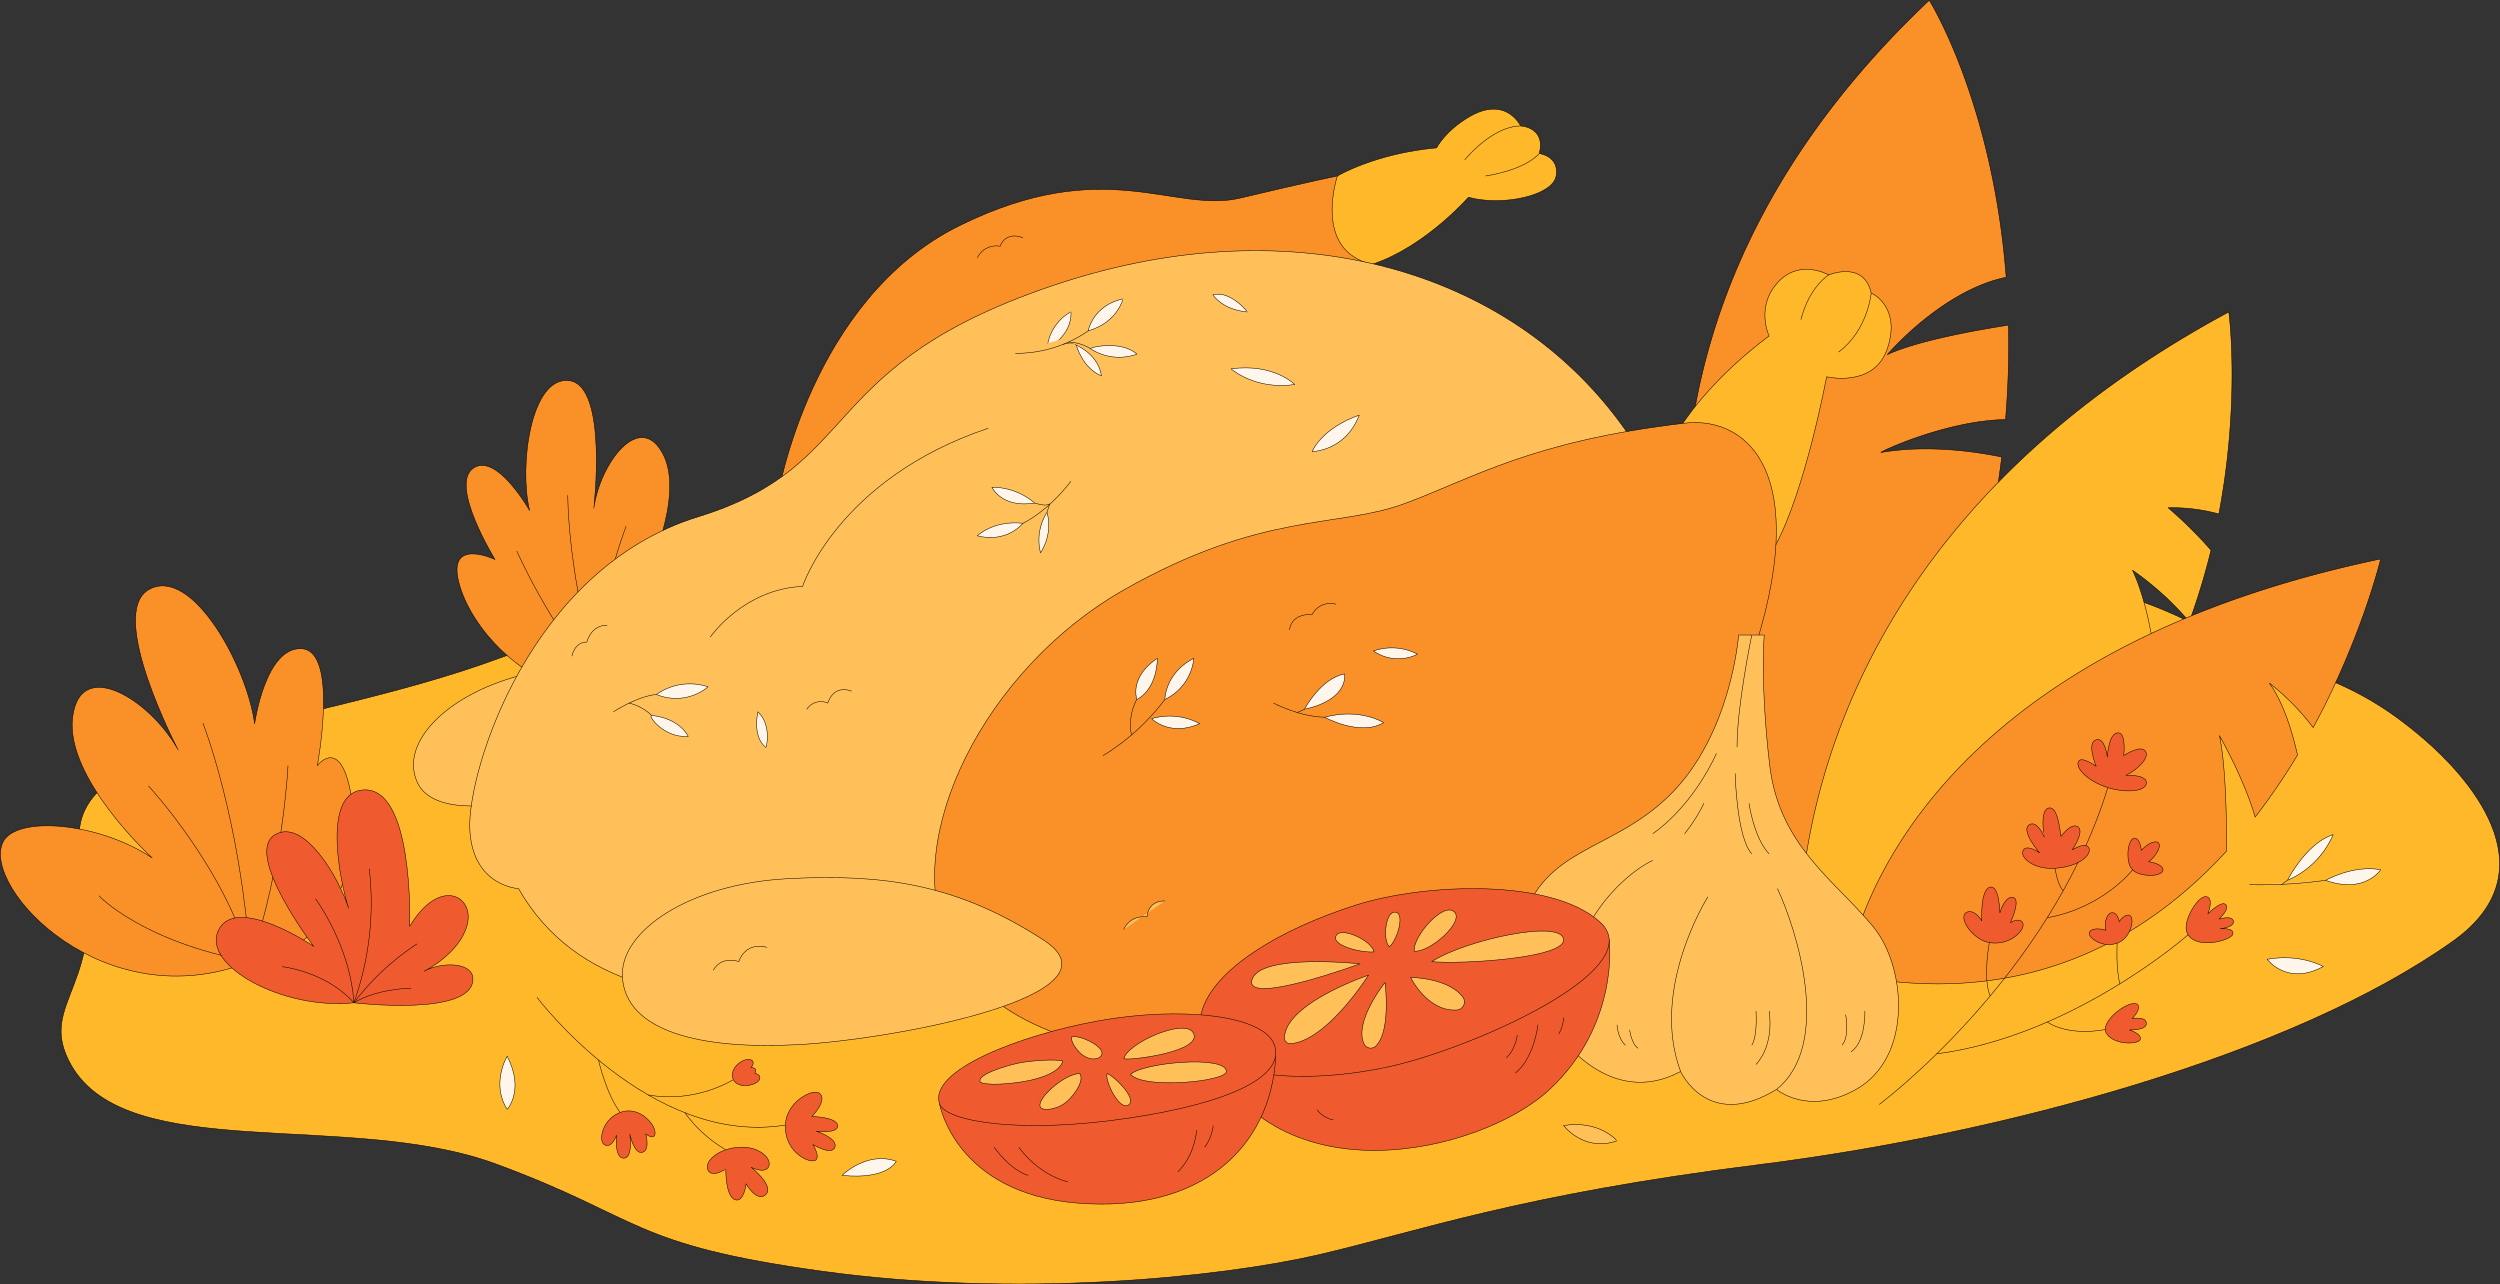 <svg xmlns="http://www.w3.org/2000/svg" width="1007.484" height="517.574" viewBox="0 0 1007.484 517.574">
  <rect x="0" y="0" width="1007.484" height="517.574" fill="#333333" stroke="none"/>
  <g id="Group_719" data-name="Group 719" transform="translate(0.182 0.1)">
    <path id="Path_2575" data-name="Path 2575" d="M844.581,744.439C903.7,766.2,898.327,776.951,976.258,787.7s159.894,2.688,200.2-6.717S1257.08,756.8,1353.824,744.7s214.333-43.727,279.477-90.023c41.1-29.209,4.367-67.591-11.56-81.325-32.258-27.82-49.784-25.012-94.681-47.392-34.547-17.223-86.467-28.32-270.547-47.516C1083.139,460.368,926.574,510.818,846.4,540.5S667.032,571.953,677.456,618.6c12.186,54.524-18.586,60.053-4.076,85.856C696.1,744.858,785.461,722.674,844.581,744.439Z" transform="translate(-644.965 -275.485)" fill="#ffb829" stroke="#000" stroke-linejoin="round" stroke-width="0.2"/>
    <g id="Group_700" data-name="Group 700" transform="translate(678.516)">
      <path id="Path_2576" data-name="Path 2576" d="M1074.688,557.638c-1.8.307,26.006-12.9,50.151-13.252a368.527,368.527,0,0,0,1.188-38.06c-12.094,1.878-36.478,6.169-48.835,11.883,0,0,21.99-25.837,47.9-31.168-5.463-71.118-31-111.64-31-111.64-191.076,180.634-46.117,387.382-46.117,387.382,47.333-77.484,68.36-146.141,75.322-203.32C1111.08,556.974,1092.584,554.584,1074.688,557.638Z" transform="translate(-995.312 -375.403)" fill="#f99128" stroke="#000" stroke-linejoin="round" stroke-width="0.2"/>
    </g>
    <g id="Group_702" data-name="Group 702" transform="translate(724.698 125.618)">
      <g id="Group_701" data-name="Group 701">
        <path id="Path_2577" data-name="Path 2577" d="M1167.157,516.886a71.968,71.968,0,0,1,20.475,2.517c8.768-46.139,4.008-81.407,4.008-81.407C995.775,543.5,1019.2,710.843,1019.2,710.843c76.85-26.3,120.1-72.661,144.228-119.786-1.106-12.943-3.88-34.74-10.595-48.977a119.581,119.581,0,0,1,22.891,20.776,271.651,271.651,0,0,0,8.745-28.862A170.337,170.337,0,0,0,1167.157,516.886Z" transform="translate(-1018.323 -437.995)" fill="#ffb829" stroke="#000" stroke-linejoin="round" stroke-width="0.2"/>
      </g>
    </g>
    <g id="Group_703" data-name="Group 703" transform="translate(744.055 225.142)">
      <path id="Path_2578" data-name="Path 2578" d="M1215.921,555.55c19.631-36.181,27.214-67.965,27.214-67.965-201.984,42.388-215.167,167.428-215.167,167.428,70.379,14.219,119.631-13.208,153.076-49.734.028-11.8-.289-34.475-2.894-46.489,0,0,9.754,16.938,14.4,32.819a255.745,255.745,0,0,0,17.061-25c-2.051-9.156-5.6-21.037-11.323-28.958A96.1,96.1,0,0,1,1215.921,555.55Z" transform="translate(-1027.968 -487.585)" fill="#f99128" stroke="#000" stroke-linejoin="round" stroke-width="0.2"/>
    </g>
    <g id="Group_704" data-name="Group 704" transform="translate(183.985 153.227)">
      <path id="Path_2579" data-name="Path 2579" d="M868.693,509.787c-5.561-6.326-31.073,2.834-44.433,22.686,0,0,16.906-33.823,7.572-51.237s-25.3,3.857-27.786,21.94c0,0,5.734-49.192-9.8-51.333s-20.461,34.142-16.094,52.295c0,0-13.418-23.724-22.807-16.941-9.559,6.906,8.885,36.7,8.885,36.7s-21.131-10-13.782,11.979c7.287,21.791,34.959,45.648,56.417,38.9C857.33,575.253,880.32,523.006,868.693,509.787Z" transform="translate(-748.9 -451.752)" fill="#f99128" stroke="#000" stroke-linejoin="round" stroke-width="0.2"/>
      <path id="Path_2580" data-name="Path 2580" d="M822.142,514.429s-7.45,18.616-37.672,37.132c-13.611-44.168-13.324-76.757-13.324-76.757" transform="translate(-726.501 -428.54)" fill="none" stroke="#000" stroke-linejoin="round" stroke-width="0.2"/>
      <path id="Path_2581" data-name="Path 2581" d="M760.911,491.04s12.766,29.137,33.865,54.255c-3.337-30.543,10.2-64.268,10.2-64.268" transform="translate(-736.807 -422.274)" fill="none" stroke="#000" stroke-linejoin="round" stroke-width="0.2"/>
    </g>
    <g id="Group_711" data-name="Group 711" transform="translate(166.431 43.877)">
      <g id="Group_706" data-name="Group 706" transform="translate(146.84)">
        <path id="Path_2582" data-name="Path 2582" d="M813.32,539.647s13.029-79.226,73.231-108.95c58.865-29.066,86.266-4.678,113.38-11.16s38.9-8.842,38.9-8.842,19.778,6.954,14.014,35.6S813.32,539.647,813.32,539.647Z" transform="translate(-813.32 -383.745)" fill="#f99128" stroke="#000" stroke-linejoin="round" stroke-width="0.2"/>
        <g id="Group_705" data-name="Group 705" transform="translate(223.384)">
          <path id="Path_2583" data-name="Path 2583" d="M926.757,424.215s15.068-9.063,39.966-11.343c0,0,3.392-6.785,13.23-12.551s16.964-2.715,20.7,3.731c0,0,10.179.488,7.464,11.1,0,0,8.142,1.068,6.785,9.063s-21.759,12.3-35.33,8.574c0,0-17.462,20-38.8,27.027C916.562,454.313,926.757,424.215,926.757,424.215Z" transform="translate(-924.626 -397.266)" fill="#ffb829" stroke="#000" stroke-linejoin="round" stroke-width="0.2"/>
          <path id="Path_2584" data-name="Path 2584" d="M951.251,414.29s11.054-13.643,22.588-13.643" transform="translate(-897.817 -393.861)" fill="none" stroke="#000" stroke-linejoin="round" stroke-width="0.2"/>
          <path id="Path_2585" data-name="Path 2585" d="M955.406,415.241s15.267-2.033,21.713-9.063" transform="translate(-893.633 -388.292)" fill="none" stroke="#000" stroke-linejoin="round" stroke-width="0.2"/>
        </g>
      </g>
      <g id="Group_707" data-name="Group 707" transform="translate(0 57.046)">
        <path id="Path_2586" data-name="Path 2586" d="M741.84,556.075c-9.246-19.152,20.629-44.138,62.556-46.7s34.766,32.211,3.566,45.505C781.923,565.982,749,570.9,741.84,556.075Z" transform="translate(-740.154 -341.555)" fill="#ffc05a" stroke="#000" stroke-linejoin="round" stroke-width="0.2"/>
        <path id="Path_2587" data-name="Path 2587" d="M771.127,682.774s-18.755-.923-19.648-24.208,24.113-104.724,91.984-125.622,46.344-61.508,145.793-94.129c93.886-30.8,183.572-6.252,229.647,61.621,0,0-3.042,53.581-14.652,61.619s-247.2,145.928-247.2,145.928S817.152,763.565,771.127,682.774Z" transform="translate(-728.772 -425.69)" fill="#ffc05a" stroke="#000" stroke-linejoin="round" stroke-width="0.2"/>
      </g>
      <g id="Group_710" data-name="Group 710" transform="translate(210.026 64.557)">
        <g id="Group_709" data-name="Group 709" transform="translate(295.984)">
          <g id="Group_708" data-name="Group 708">
            <path id="Path_2588" data-name="Path 2588" d="M993.365,498.813c12.987-23.941,39.23-42.511,39.23-42.511s-5.794-12.226,4.118-22.229c8.722-8.8,19.921-2.378,19.921-2.378s14.109-5.985,17.1,7.267c0,0,12.288,5.361,6.506,22.466-5.382,15.917-24.462,11.307-24.462,11.307s-8.351,44.949-20.421,67.575S985.446,513.409,993.365,498.813Z" transform="translate(-992.285 -429.433)" fill="#ffb829" stroke="#000" stroke-linejoin="round" stroke-width="0.2"/>
            <path id="Path_2589" data-name="Path 2589" d="M1029.977,430.56s-7.716,4.477-11.219,18.02" transform="translate(-965.628 -428.298)" fill="none" stroke="#000" stroke-linejoin="round" stroke-width="0.2"/>
            <path id="Path_2590" data-name="Path 2590" d="M1039.464,434.181s-1.234,14.956-13.144,23.83" transform="translate(-958.014 -424.652)" fill="none" stroke="#000" stroke-linejoin="round" stroke-width="0.2"/>
          </g>
        </g>
        <path id="Path_2591" data-name="Path 2591" d="M850.351,669.861c-19.557-41.652,14.627-110.359,70.674-142.189s85.9-24.778,113.121-34.8,50.9-25.187,112.892-32.42c26.513-3.095,54.021,22.4,23.73,104.109-42.033,113.386-180.826,152.382-224.154,150.956S865.086,701.244,850.351,669.861Z" transform="translate(-844.804 -398.445)" fill="#f99128" stroke="#000" stroke-linejoin="round" stroke-width="0.2"/>
      </g>
      <path id="Path_2592" data-name="Path 2592" d="M782.137,591.728c-1.182-18.651,27.057-37.6,66.558-39.7s68.667,2.444,103.062,24.659-59.349,40.113-98.849,42.224S783.522,613.525,782.137,591.728Z" transform="translate(-697.915 -241.901)" fill="#ffc05a" stroke="#000" stroke-linejoin="round" stroke-width="0.2"/>
    </g>
    <path id="Path_2593" data-name="Path 2593" d="M853.382,431.536a8.463,8.463,0,0,1,9.2-4.656s1.9-6.21,9.2-3.414" transform="translate(-459.71 -327.735)" fill="none" stroke="#000" stroke-linejoin="round" stroke-width="0.2"/>
    <g id="Group_712" data-name="Group 712" transform="translate(610.854 255.817)">
      <path id="Path_2594" data-name="Path 2594" d="M1051.206,502.87s-2.86,40.153-27.875,64.635c-23.451,22.949-50.187,20.439-59.578,51.375S978.7,663.65,978.7,663.65s20.362,30.537,49.132,15.11c0,0,11,24.238,38.669,7.219,0,0,12.714,10.886,32.041,0,23.082-13,20.131-49.447,7.012-65.442-15.367-18.735-37.949-32.593-41.814-65.185s-2.212-52.481-2.212-52.481Z" transform="translate(-961.598 -502.87)" fill="#ffc05a" stroke="#000" stroke-linejoin="round" stroke-width="0.2"/>
      <path id="Path_2595" data-name="Path 2595" d="M1011.872,502.87s-6.009,28.745-5.936,45.178" transform="translate(-916.954 -502.87)" fill="#ffc05a" stroke="#000" stroke-linejoin="round" stroke-width="0.2"/>
      <path id="Path_2596" data-name="Path 2596" d="M1005.554,530.667s.558,25.685,6.7,32.386" transform="translate(-917.337 -474.88)" fill="#ffc05a" stroke="#000" stroke-linejoin="round" stroke-width="0.2"/>
      <path id="Path_2597" data-name="Path 2597" d="M1014.685,526.633s-8.656,20.38-25.685,32.386" transform="translate(-934.006 -478.942)" fill="#ffc05a" stroke="#000" stroke-linejoin="round" stroke-width="0.2"/>
      <path id="Path_2598" data-name="Path 2598" d="M1008.336,536.649s1.955,13.96,8.1,20.38" transform="translate(-914.536 -468.857)" fill="#ffc05a" stroke="#000" stroke-linejoin="round" stroke-width="0.2"/>
      <path id="Path_2599" data-name="Path 2599" d="M1003.216,536.649a67.3,67.3,0,0,1-7.817,12.284" transform="translate(-927.562 -468.857)" fill="#ffc05a" stroke="#000" stroke-linejoin="round" stroke-width="0.2"/>
      <path id="Path_2600" data-name="Path 2600" d="M1007.44,555.429s-23.491,36.958-11,70.407" transform="translate(-930.201 -449.947)" fill="#ffc05a" stroke="#000" stroke-linejoin="round" stroke-width="0.2"/>
      <path id="Path_2601" data-name="Path 2601" d="M1014.211,553.788c7.538,15.857,22.49,62.506-.341,80.919" transform="translate(-908.963 -451.599)" fill="#ffc05a" stroke="#000" stroke-linejoin="round" stroke-width="0.2"/>
      <path id="Path_2602" data-name="Path 2602" d="M1005.81,548.226c1.116-1.035-25.181,11.016-33.5,45.788" transform="translate(-950.816 -457.261)" fill="#ffc05a" stroke="#000" stroke-linejoin="round" stroke-width="0.2"/>
      <path id="Path_2603" data-name="Path 2603" d="M1015.017,578.343s2.483,13.117-5.276,21.6" transform="translate(-913.121 -426.874)" fill="#ffc05a" stroke="#000" stroke-linejoin="round" stroke-width="0.2"/>
      <path id="Path_2604" data-name="Path 2604" d="M1010.595,578.343s.717,10.119-1.7,13.8" transform="translate(-913.975 -426.874)" fill="#ffc05a" stroke="#000" stroke-linejoin="round" stroke-width="0.2"/>
      <path id="Path_2605" data-name="Path 2605" d="M1034.405,578.343s.484,12.389-5.577,16.511" transform="translate(-893.902 -426.874)" fill="#ffc05a" stroke="#000" stroke-linejoin="round" stroke-width="0.2"/>
      <path id="Path_2606" data-name="Path 2606" d="M1028.471,579.08s1.7,8.883-1.455,12.321" transform="translate(-895.727 -426.132)" fill="#ffc05a" stroke="#000" stroke-linejoin="round" stroke-width="0.2"/>
      <path id="Path_2607" data-name="Path 2607" d="M981.836,581.134s.243,5.489,3.394,8.2" transform="translate(-941.22 -424.064)" fill="#ffc05a" stroke="#000" stroke-linejoin="round" stroke-width="0.2"/>
      <path id="Path_2608" data-name="Path 2608" d="M984.373,582.15s.727,5.72,3.394,7.416" transform="translate(-938.665 -423.04)" fill="#ffc05a" stroke="#000" stroke-linejoin="round" stroke-width="0.2"/>
    </g>
    <path id="Path_2609" data-name="Path 2609" d="M799.749,545.508s13.292-19.337,37.224-20.424c0,0,13.992-43.277,74.826-63.746" transform="translate(-513.714 -288.873)" fill="#ffc05a" stroke="#000" stroke-linejoin="round" stroke-width="0.2"/>
    <g id="Group_713" data-name="Group 713" transform="translate(0 236.005)">
      <path id="Path_2610" data-name="Path 2610" d="M658.2,596.355c5.152-10.982,38.69-8.09,60.158,6.272,0,0-35.133-32.053-32.052-56.708s31.437-6.912,42.531,13.188c0,0-28.97-55.144-11.71-64.677s39.448,30.818,42.531,54.1c0,0,4.315-31.272,19.108-30.194s6.164,47.091,6.164,47.091,10.147-13.463,14.141,15.16-12.94,62.044-41.178,63.826C698.886,667.786,649.624,614.64,658.2,596.355Z" transform="translate(-657.226 -492.998)" fill="#f99128" stroke="#000" stroke-linejoin="round" stroke-width="0.2"/>
      <path id="Path_2611" data-name="Path 2611" d="M676.989,590.114s17.161,18.484,61,26.55c-3.994-57.99-19.064-96.11-19.064-96.11" transform="translate(-637.325 -465.251)" fill="none" stroke="#000" stroke-linejoin="round" stroke-width="0.2"/>
      <path id="Path_2612" data-name="Path 2612" d="M743.188,529.086s-1.81,39.966-15.217,78.987c-9.892-37.355-41.032-70.815-41.032-70.815" transform="translate(-627.306 -456.66)" fill="none" stroke="#000" stroke-linejoin="round" stroke-width="0.2"/>
    </g>
    <path id="Path_2613" data-name="Path 2613" d="M853.382,485.568s6.368-6.336,18.4-5.055C871.78,480.513,865.412,488.635,853.382,485.568Z" transform="translate(-459.71 -269.737)" fill="#fff6eb" stroke="#000" stroke-linejoin="round" stroke-width="0.2"/>
    <path id="Path_2614" data-name="Path 2614" d="M856.32,473.194s3.775,8.491,17.219,6.368A26.518,26.518,0,0,0,856.32,473.194Z" transform="translate(-456.751 -276.94)" fill="#fff6eb" stroke="#000" stroke-linejoin="round" stroke-width="0.2"/>
    <path id="Path_2615" data-name="Path 2615" d="M868.99,478.245a20.791,20.791,0,0,0-2.595,16.276S871.585,487.208,868.99,478.245Z" transform="translate(-447.248 -271.848)" fill="#fff6eb" stroke="#000" stroke-linejoin="round" stroke-width="0.2"/>
    <path id="Path_2616" data-name="Path 2616" d="M862.549,488.932s9.671-4.379,19.341-16.951" transform="translate(-450.479 -278.156)" fill="none" stroke="#000" stroke-linejoin="round" stroke-width="0.2"/>
    <path id="Path_2617" data-name="Path 2617" d="M864.9,476.364s4.53,1.575,6.051.341l-1.1,3.434" transform="translate(-448.112 -273.742)" fill="none" stroke="#000" stroke-linejoin="round" stroke-width="0.2"/>
    <path id="Path_2618" data-name="Path 2618" d="M875.645,448.27s1.816-10.263,14.026-12.9C889.672,435.367,887.526,444.806,875.645,448.27Z" transform="translate(-437.292 -315.023)" fill="#fff6eb" stroke="#000" stroke-linejoin="round" stroke-width="0.2"/>
    <path id="Path_2619" data-name="Path 2619" d="M873.258,444.657s2.316,9.075,10.071,12.375C883.329,457.032,882.988,449.277,873.258,444.657Z" transform="translate(-439.696 -305.669)" fill="#fff6eb" stroke="#000" stroke-linejoin="round" stroke-width="0.2"/>
    <path id="Path_2620" data-name="Path 2620" d="M877.037,438c-.008-.165-8.628,4.126-9.669,14.851C867.368,452.851,877.521,447.735,877.037,438Z" transform="translate(-445.627 -312.378)" fill="#fff6eb" stroke="#000" stroke-linejoin="round" stroke-width="0.2"/>
    <path id="Path_2621" data-name="Path 2621" d="M876.157,446.052c-.8-.53,12.21-3.631,18.644,2.145A21.055,21.055,0,0,1,876.157,446.052Z" transform="translate(-436.813 -305.579)" fill="#fff6eb" stroke="#000" stroke-linejoin="round" stroke-width="0.2"/>
    <path id="Path_2622" data-name="Path 2622" d="M861.011,450.837a50.758,50.758,0,0,0,29.37-9.041" transform="translate(-452.028 -308.55)" fill="#ffc05a" stroke="#000" stroke-linejoin="round" stroke-width="0.2"/>
    <path id="Path_2623" data-name="Path 2623" d="M875.976,445.091s-1.182-1.746-5.416-.277" transform="translate(-442.414 -306.103)" fill="#ffc05a" stroke="#000" stroke-linejoin="round" stroke-width="0.2"/>
    <path id="Path_2624" data-name="Path 2624" d="M880.642,446.753a17.384,17.384,0,0,0-8.975-2.7" transform="translate(-441.298 -306.28)" fill="#ffc05a" stroke="#000" stroke-linejoin="round" stroke-width="0.2"/>
    <g id="Group_714" data-name="Group 714" transform="translate(86.931 318.211)">
      <path id="Path_2625" data-name="Path 2625" d="M756.032,619.765s47.978,5.776,47.982-9.609c0-6.693-12.335-7.111-19.69-3.1,0,0,14.378-7.022,17.388-18.727s-11.08-19.505-23.188.632c0,0,1.957-58.275-19.724-54.861-15.138,2.382-8.6,35.755-4.907,47.542-3.695-11.787-17.781-36.464-29.574-29.636-13,7.528,15.53,45.018,15.53,45.018s-31.585-21.368-38.481-6.274C694.89,604.93,727.741,622.776,756.032,619.765Z" transform="translate(-700.541 -533.959)" fill="#ef5b2e" stroke="#000" stroke-linejoin="round" stroke-width="0.2"/>
      <path id="Path_2626" data-name="Path 2626" d="M720.484,561.9s14.077,18.891,15.467,41.927a119.6,119.6,0,0,0,6.207-54.031" transform="translate(-680.46 -518.016)" fill="none" stroke="#000" stroke-linejoin="round" stroke-width="0.2"/>
      <path id="Path_2627" data-name="Path 2627" d="M768.161,564.877a102.929,102.929,0,0,0-25.476,23.756c-11.369-12.714-28.888-14.538-28.888-14.538" transform="translate(-687.193 -502.827)" fill="none" stroke="#000" stroke-linejoin="round" stroke-width="0.2"/>
      <path id="Path_2628" data-name="Path 2628" d="M751.259,573.792s-13.448.032-23.068,5.864" transform="translate(-672.7 -493.85)" fill="none" stroke="#000" stroke-linejoin="round" stroke-width="0.2"/>
    </g>
    <path id="Path_2629" data-name="Path 2629" d="M800.377,575.02s2.569-5.742,10.269-3.512c0,0,2.31-8.038,11.295-5.728" transform="translate(-513.082 -184.126)" fill="#ffc05a" stroke="#000" stroke-linejoin="round" stroke-width="0.2"/>
    <path id="Path_2630" data-name="Path 2630" d="M788.95,516.93a23.245,23.245,0,0,1,20.82-3.075A20.364,20.364,0,0,1,788.95,516.93Z" transform="translate(-524.588 -237.16)" fill="#fff6eb" stroke="#000" stroke-linejoin="round" stroke-width="0.2"/>
    <path id="Path_2631" data-name="Path 2631" d="M788.109,519.014c-1.662-.17,4.724,9.208,14.767,8.443C802.876,527.457,799.627,520.195,788.109,519.014Z" transform="translate(-525.7 -230.799)" fill="#fff6eb" stroke="#000" stroke-linejoin="round" stroke-width="0.2"/>
    <path id="Path_2632" data-name="Path 2632" d="M780.324,521.773s9.521-6.258,17.312-6.968" transform="translate(-533.274 -235.035)" fill="#ffc05a" stroke="#000" stroke-linejoin="round" stroke-width="0.2"/>
    <path id="Path_2633" data-name="Path 2633" d="M792.526,521.5a19.261,19.261,0,0,0-9.067-4.961" transform="translate(-530.117 -233.287)" fill="#ffc05a" stroke="#000" stroke-linejoin="round" stroke-width="0.2"/>
    <path id="Path_2634" data-name="Path 2634" d="M809.591,518.277s-2.463,10.059,3.281,14.436C812.873,532.713,815.335,523.81,809.591,518.277Z" transform="translate(-504.332 -231.539)" fill="#fff6eb" stroke="#000" stroke-linejoin="round" stroke-width="0.2"/>
    <path id="Path_2635" data-name="Path 2635" d="M819.142,521.743a6.782,6.782,0,0,1,8.481-2.481s1.915-7.582,9.575-4.816" transform="translate(-494.187 -236.008)" fill="#ffc05a" stroke="#000" stroke-linejoin="round" stroke-width="0.2"/>
    <path id="Path_2636" data-name="Path 2636" d="M904.331,449.614S914,458.28,930,455.948C930,455.948,921.665,447.282,904.331,449.614Z" transform="translate(-408.407 -301.079)" fill="#fff6eb" stroke="#000" stroke-linejoin="round" stroke-width="0.2"/>
    <path id="Path_2637" data-name="Path 2637" d="M920.608,473.382s13.332,0,19-14.667C939.608,458.715,925.607,463.048,920.608,473.382Z" transform="translate(-392.018 -291.514)" fill="#fff6eb" stroke="#000" stroke-linejoin="round" stroke-width="0.2"/>
    <path id="Path_2638" data-name="Path 2638" d="M891.045,524.129s0-10.585,11.664-16.585A20.582,20.582,0,0,1,891.045,524.129Z" transform="translate(-421.785 -242.346)" fill="#fff6eb" stroke="#000" stroke-linejoin="round" stroke-width="0.2"/>
    <path id="Path_2639" data-name="Path 2639" d="M888.387,520.178s7.257,7.4,19.351,2A25.546,25.546,0,0,0,888.387,520.178Z" transform="translate(-424.462 -230.648)" fill="#fff6eb" stroke="#000" stroke-linejoin="round" stroke-width="0.2"/>
    <path id="Path_2640" data-name="Path 2640" d="M893.922,507.544s-10.857,6.314-8.333,16.585C885.589,524.129,893.468,520.968,893.922,507.544Z" transform="translate(-427.663 -242.346)" fill="#fff6eb" stroke="#000" stroke-linejoin="round" stroke-width="0.2"/>
    <path id="Path_2641" data-name="Path 2641" d="M903.57,515.808a90.155,90.155,0,0,1-24.964,22.674" transform="translate(-434.311 -234.025)" fill="none" stroke="#000" stroke-linejoin="round" stroke-width="0.2"/>
    <path id="Path_2642" data-name="Path 2642" d="M886.665,515.808a21.7,21.7,0,0,0-2.14,14.285" transform="translate(-428.739 -234.025)" fill="none" stroke="#000" stroke-linejoin="round" stroke-width="0.2"/>
    <path id="Path_2643" data-name="Path 2643" d="M919.061,524.913s6.637-12.565,16.176-14.223C935.237,510.69,937.31,520.889,919.061,524.913Z" transform="translate(-393.576 -239.178)" fill="#fff6eb" stroke="#000" stroke-linejoin="round" stroke-width="0.2"/>
    <path id="Path_2644" data-name="Path 2644" d="M923.109,520.01s14.3,7.923,23.832,2.206C946.941,522.216,937.609,516.159,923.109,520.01Z" transform="translate(-389.499 -231.084)" fill="#fff6eb" stroke="#000" stroke-linejoin="round" stroke-width="0.2"/>
    <path id="Path_2645" data-name="Path 2645" d="M912.863,516.538s10.374,5.507,20.563,5.678" transform="translate(-399.816 -233.29)" fill="none" stroke="#000" stroke-linejoin="round" stroke-width="0.2"/>
    <path id="Path_2646" data-name="Path 2646" d="M916.1,507.24s0-6.5,9.1-6.282a8.183,8.183,0,0,1,9.529-4.114" transform="translate(-396.557 -253.443)" fill="none" stroke="#000" stroke-linejoin="round" stroke-width="0.2"/>
    <path id="Path_2647" data-name="Path 2647" d="M932.934,506.7a17.374,17.374,0,0,0,17.757,1.3A22.4,22.4,0,0,0,932.934,506.7Z" transform="translate(-379.606 -244.463)" fill="#fff6eb" stroke="#000" stroke-linejoin="round" stroke-width="0.2"/>
    <path id="Path_2648" data-name="Path 2648" d="M882.783,567.775s2.043-5.758,9.414-5.118c0,0,0-6.4,7.167-6.4" transform="translate(-430.105 -193.294)" fill="#ffc05a" stroke="#000" stroke-linejoin="round" stroke-width="0.2"/>
    <path id="Path_2649" data-name="Path 2649" d="M900.677,434.678s3.725,6.075,13.968,6.918C914.645,441.6,907.816,432.816,900.677,434.678Z" transform="translate(-412.087 -315.978)" fill="#fff6eb" stroke="#000" stroke-linejoin="round" stroke-width="0.2"/>
    <path id="Path_2650" data-name="Path 2650" d="M771.977,513.376s.949-5.7,6.013-5.7c0,0,1.583-6.9,8.228-6.771" transform="translate(-541.679 -249.031)" fill="#ffc05a" stroke="#000" stroke-linejoin="round" stroke-width="0.2"/>
    <line id="Line_42" data-name="Line 42" x1="2.904" y2="1.307" transform="translate(522.582 285.735)" fill="none" stroke="#000" stroke-linejoin="round" stroke-width="0.2"/>
    <path id="Path_2651" data-name="Path 2651" d="M917.467,598.2s5.736,7.04,14.022,8.194" transform="translate(-395.181 -151.064)" fill="#ffc05a" stroke="#000" stroke-linejoin="round" stroke-width="0.2"/>
    <g id="Group_715" data-name="Group 715" transform="translate(483.276 358.007)">
      <path id="Path_2652" data-name="Path 2652" d="M1062.46,564.079s4.383,33.624-23.917,60.186c-27.792,26.086-113.341,46.22-139.9-19.576Z" transform="translate(-897.414 -543.426)" fill="#ef5b2e" stroke="#000" stroke-linejoin="round" stroke-width="0.2"/>
      <path id="Path_2653" data-name="Path 2653" d="M960.948,560.433c27.836-8.862,79.169-10.944,98.506,6.932s-43.416,47.065-78.441,56.551-90.26,9.18-82.19-20.419C903.51,586.31,930.274,570.2,960.948,560.433Z" transform="translate(-898.029 -553.788)" fill="#ef5b2e" stroke="#000" stroke-linejoin="round" stroke-width="0.2"/>
      <path id="Path_2654" data-name="Path 2654" d="M952.154,569.328s-40.331-4.355-43.54,6.416S952.154,569.328,952.154,569.328Z" transform="translate(-887.531 -539.017)" fill="#ffc05a" stroke="#000" stroke-linejoin="round" stroke-width="0.2"/>
      <path id="Path_2655" data-name="Path 2655" d="M948.945,571.157s-33.719,11.383-33.889,25.34a2.311,2.311,0,0,0,2.518,2.274C932.239,597.645,948.945,571.157,948.945,571.157Z" transform="translate(-880.884 -536.299)" fill="#ffc05a" stroke="#000" stroke-linejoin="round" stroke-width="0.2"/>
      <path id="Path_2656" data-name="Path 2656" d="M939.928,572.637s-12.65,15.73-8.471,24.727a2.968,2.968,0,0,0,4.75.905C942.436,592.219,939.928,572.637,939.928,572.637Z" transform="translate(-865.222 -534.809)" fill="#ffc05a" stroke="#000" stroke-linejoin="round" stroke-width="0.2"/>
      <path id="Path_2657" data-name="Path 2657" d="M944.617,574.648c13.5-8.786,52.931-17.376,53.165-8.786C997.983,573.227,957.221,575.748,944.617,574.648Z" transform="translate(-851.118 -545.209)" fill="#ffc05a" stroke="#000" stroke-linejoin="round" stroke-width="0.2"/>
      <path id="Path_2658" data-name="Path 2658" d="M940.392,571.631s6.727,13.818,18.562,13.113a3.291,3.291,0,0,0,2.414-5.308C955.235,571.631,940.392,571.631,940.392,571.631Z" transform="translate(-855.373 -535.822)" fill="#ffc05a" stroke="#000" stroke-linejoin="round" stroke-width="0.2"/>
      <path id="Path_2659" data-name="Path 2659" d="M941.106,574.679c6.16.712,20.421-11.825,16.17-15.849C952.923,554.706,940.626,568.562,941.106,574.679Z" transform="translate(-854.667 -549.47)" fill="#ffc05a" stroke="#000" stroke-linejoin="round" stroke-width="0.2"/>
      <path id="Path_2660" data-name="Path 2660" d="M936.87,572.429c2.9-2.071,6.412-13,2.685-13.864C935.162,557.553,934.145,570.183,936.87,572.429Z" transform="translate(-860.436 -549.036)" fill="#ffc05a" stroke="#000" stroke-linejoin="round" stroke-width="0.2"/>
      <path id="Path_2661" data-name="Path 2661" d="M925.686,563.616c2.139-3.211,14.024,1.975,15.174,6.785C935.592,570.861,922.962,567.7,925.686,563.616Z" transform="translate(-870.564 -544.894)" fill="#ffc05a" stroke="#000" stroke-linejoin="round" stroke-width="0.2"/>
      <path id="Path_2662" data-name="Path 2662" d="M921.6,598.2a11.012,11.012,0,0,0,6.587,4.1" transform="translate(-874.299 -509.07)" fill="none" stroke="#000" stroke-linejoin="round" stroke-width="0.2"/>
      <path id="Path_2663" data-name="Path 2663" d="M970.542,581.134s-1.487,13.436-9.138,19.485" transform="translate(-834.215 -526.253)" fill="none" stroke="#000" stroke-linejoin="round" stroke-width="0.2"/>
      <path id="Path_2664" data-name="Path 2664" d="M964.008,583.177s-.5,5.641-4.4,9.19" transform="translate(-836.024 -524.196)" fill="none" stroke="#000" stroke-linejoin="round" stroke-width="0.2"/>
    </g>
    <path id="Path_2665" data-name="Path 2665" d="M972.1,579.67a14.11,14.11,0,0,1-1.981,6.647" transform="translate(-342.161 -169.72)" fill="none" stroke="#000" stroke-linejoin="round" stroke-width="0.2"/>
    <path id="Path_2666" data-name="Path 2666" d="M1116.459,561.366s7.456-14.912,18.42-18.42A35.136,35.136,0,0,1,1116.459,561.366Z" transform="translate(-194.809 -206.699)" fill="#fff6eb" stroke="#000" stroke-linejoin="round" stroke-width="0.2"/>
    <path id="Path_2667" data-name="Path 2667" d="M1124.108,554.473s11.112-6.338,22.221-4.265C1146.329,550.208,1139.895,560.175,1124.108,554.473Z" transform="translate(-187.107 -199.806)" fill="#fff6eb" stroke="#000" stroke-linejoin="round" stroke-width="0.2"/>
    <path id="Path_2668" data-name="Path 2668" d="M1108.811,553.884a194.749,194.749,0,0,0,30.7-1.76" transform="translate(-202.51 -197.457)" fill="#ffc05a" stroke="#000" stroke-linejoin="round" stroke-width="0.2"/>
    <line id="Line_43" data-name="Line 43" x1="2.521" y2="1.761" transform="translate(919.129 354.667)" fill="#ffc05a" stroke="#000" stroke-linejoin="round" stroke-width="0.2"/>
    <path id="Path_2669" data-name="Path 2669" d="M1112.388,568.289s8.046,10.956,22.6,2.91C1134.986,571.2,1125.913,565.893,1112.388,568.289Z" transform="translate(-198.908 -181.806)" fill="#fff6eb" stroke="#000" stroke-linejoin="round" stroke-width="0.2"/>
    <path id="Path_2670" data-name="Path 2670" d="M760.462,587.44s-6.651,10.964,0,21.432C760.462,608.872,767.589,601.151,760.462,587.44Z" transform="translate(-556.25 -161.896)" fill="#fff6eb" stroke="#000" stroke-linejoin="round" stroke-width="0.2"/>
    <path id="Path_2671" data-name="Path 2671" d="M826.224,614.758s9.954-9.969,21.834-5.682C848.058,609.076,844.774,616.63,826.224,614.758Z" transform="translate(-487.056 -141.189)" fill="#fff6eb" stroke="#000" stroke-linejoin="round" stroke-width="0.2"/>
    <g id="Group_716" data-name="Group 716" transform="translate(378.068 408.479)">
      <path id="Path_2672" data-name="Path 2672" d="M845.79,606.588s6.165,36.028,55.64,40.066S979.4,624.442,981.3,587.422Z" transform="translate(-845.422 -570.393)" fill="#ef5b2e" stroke="#000" stroke-linejoin="round" stroke-width="0.2"/>
      <path id="Path_2673" data-name="Path 2673" d="M845.974,615.132c-4.435-13.374,32.123-27.625,64.244-33.407s66.17-2.569,70.666,9.637-16.24,23.277-58.891,29.628S848.437,622.553,845.974,615.132Z" transform="translate(-845.607 -578.937)" fill="#ef5b2e" stroke="#000" stroke-linejoin="round" stroke-width="0.2"/>
      <path id="Path_2674" data-name="Path 2674" d="M856.762,605.707s6.121,9.035,13.7,11.365" transform="translate(-834.374 -551.982)" fill="none" stroke="#000" stroke-linejoin="round" stroke-width="0.2"/>
      <path id="Path_2675" data-name="Path 2675" d="M861.7,605.707s7.287,10.783,19.817,13.989" transform="translate(-829.403 -551.982)" fill="none" stroke="#000" stroke-linejoin="round" stroke-width="0.2"/>
      <path id="Path_2676" data-name="Path 2676" d="M901.221,602.281s-.582,10.081-7.576,16.784" transform="translate(-797.236 -555.431)" fill="none" stroke="#000" stroke-linejoin="round" stroke-width="0.2"/>
      <path id="Path_2677" data-name="Path 2677" d="M902.514,601.364s-.582,5.22-3.5,8.716" transform="translate(-791.826 -556.355)" fill="none" stroke="#000" stroke-linejoin="round" stroke-width="0.2"/>
      <path id="Path_2678" data-name="Path 2678" d="M854.052,596.994c-1.594-2.77,9.806-6.4,15.5-7.566,5.453-1.116,15.534-1.654,17.781-.793-1.23,4.193-7.873,6.884-15.624,8.218C863.083,598.339,854.783,598.261,854.052,596.994Z" transform="translate(-837.256 -569.6)" fill="#ffc05a" stroke="#000" stroke-linejoin="round" stroke-width="0.2"/>
      <path id="Path_2679" data-name="Path 2679" d="M882.81,594.146c1.108-6.093,24.344-16.555,27.913-10.528C915.2,591.186,885.511,594.93,882.81,594.146Z" transform="translate(-808.146 -576.045)" fill="#ffc05a" stroke="#000" stroke-linejoin="round" stroke-width="0.2"/>
      <path id="Path_2680" data-name="Path 2680" d="M879.533,590.925c2.982,1.124,11.614,9.75,8.955,12.353C884.793,606.9,878.339,593.673,879.533,590.925Z" transform="translate(-811.592 -566.866)" fill="#ffc05a" stroke="#000" stroke-linejoin="round" stroke-width="0.2"/>
      <path id="Path_2681" data-name="Path 2681" d="M866.155,604.492c-1.892-3.243,9.768-13.567,15.843-13.567,1.885,2.619-1.622,7.934-4.762,10.918C873.38,605.507,867.131,606.166,866.155,604.492Z" transform="translate(-825.123 -566.866)" fill="#ffc05a" stroke="#000" stroke-linejoin="round" stroke-width="0.2"/>
      <path id="Path_2682" data-name="Path 2682" d="M872.317,583.655c3.294-.975,11.99,3.347,12.268,6.274s-5.126,3.9-8.975,0S872.317,583.655,872.317,583.655Z" transform="translate(-818.74 -574.328)" fill="#ffc05a" stroke="#000" stroke-linejoin="round" stroke-width="0.2"/>
      <path id="Path_2683" data-name="Path 2683" d="M884.156,593.638c4.634-4.728,38.535-7.939,38.6-1.19C922.8,596.458,889.691,599.767,884.156,593.638Z" transform="translate(-806.791 -569.22)" fill="#ffc05a" stroke="#000" stroke-linejoin="round" stroke-width="0.2"/>
    </g>
    <g id="Group_717" data-name="Group 717" transform="translate(216.242 401.856)">
      <path id="Path_2684" data-name="Path 2684" d="M764.973,575.637s45.459,60.348,100.078,51.438" transform="translate(-764.973 -575.637)" fill="none" stroke="#000" stroke-linejoin="round" stroke-width="0.2"/>
      <path id="Path_2685" data-name="Path 2685" d="M821.547,592.165s-15.138,9.657-34.268,6.111" transform="translate(-742.513 -558.995)" fill="none" stroke="#000" stroke-linejoin="round" stroke-width="0.2"/>
      <path id="Path_2686" data-name="Path 2686" d="M794.67,598.793a53.08,53.08,0,0,0,16.347,14.839" transform="translate(-735.07 -552.321)" fill="none" stroke="#000" stroke-linejoin="round" stroke-width="0.2"/>
      <path id="Path_2687" data-name="Path 2687" d="M777.316,588.21s3.036,13.613,8.8,21.239" transform="translate(-752.544 -562.977)" fill="none" stroke="#000" stroke-linejoin="round" stroke-width="0.2"/>
      <path id="Path_2688" data-name="Path 2688" d="M814.846,607.918c.383-9.485,11.05-14.821,13.7-12.85,3.581,2.663-3,9.4-3,9.4s10.083.2,10.356,3.645-8.584,2.26-8.584,2.26,8.718,2.878,7.494,6.456-8.854-1.054-8.854-1.054,3.106,4.987.985,6.342C824.7,623.549,814.4,618.94,814.846,607.918Z" transform="translate(-714.769 -556.481)" fill="#ef5b2e" stroke="#000" stroke-linejoin="round" stroke-width="0.2"/>
      <path id="Path_2689" data-name="Path 2689" d="M799.754,615.431c-2.228-2.856,1.921-7.961,9.77-9.4,10.135-1.855,16.387,4.578,14.165,7.885-1.688,2.513-6.868-.1-6.868-.1s9.958,7.779,5.665,11.2c-3.518,2.8-7.685-4.538-7.685-4.538s-.809,7.536-4.343,6.442c-4.044-1.253-3.837-12.4-3.837-12.4S801.679,617.9,799.754,615.431Z" transform="translate(-730.554 -545.363)" fill="#ef5b2e" stroke="#000" stroke-linejoin="round" stroke-width="0.2"/>
      <path id="Path_2690" data-name="Path 2690" d="M804.581,596.179c-1.694-3.717,2.432-7.668,5.487-8.044s2.994,1.933,1.622,3.181c0,0,2.932,0,1.56,2.37,0,0,2.057.247,2.057,1.746C815.306,598.485,806.514,600.42,804.581,596.179Z" transform="translate(-725.488 -563.093)" fill="#ef5b2e" stroke="#000" stroke-linejoin="round" stroke-width="0.2"/>
      <path id="Path_2691" data-name="Path 2691" d="M784.507,599.426c5.9-2.781,11.125.755,13.573,4.195s1.718,7.325-2.382,4.014c0,0,1.949,6.623-1.363,7.486s-5.039-7.343-5.039-7.343,1.441,9.748-2.446,9.7-2.88-9.22-2.88-9.22-2.073,5.78-5.039,3.671C776.665,610.317,778.215,602.4,784.507,599.426Z" transform="translate(-751.912 -552.692)" fill="#ef5b2e" stroke="#000" stroke-linejoin="round" stroke-width="0.2"/>
    </g>
    <g id="Group_718" data-name="Group 718" transform="translate(757.138 295.223)">
      <path id="Path_2692" data-name="Path 2692" d="M1034.487,661.111s68.418-50.83,92.068-127.526" transform="translate(-1034.487 -511.349)" fill="none" stroke="#000" stroke-linejoin="round" stroke-width="0.2"/>
      <path id="Path_2693" data-name="Path 2693" d="M1090.749,522.511c3.145.233,2.1,9.16,2.1,9.16s6.757-4.5,8.708-1.8-3.454,7.659-7.807,9.762c0,0,8.479-.452,8.218,3.153s-9.1,4.054-16.395,1.5-12.1-7.393-11.046-10.079,7.209,1.82,7.209,1.82-3.906-9.31-.151-10.661,4.654,6.908,4.654,6.908S1086.7,522.21,1090.749,522.511Z" transform="translate(-994.311 -522.505)" fill="#ef5b2e" stroke="#000" stroke-linejoin="round" stroke-width="0.2"/>
      <path id="Path_2694" data-name="Path 2694" d="M1074.11,537.586c3-.235,3.982,6.745,4.646,11.5,0,0,4.03-5.752,6.823-3.871s-2.29,9.288-2.29,9.288,5.543-3.592,6.746-.662c.985,2.4-3.366,7.353-13.713,8.072-8.654.6-14.263-4.424-12.826-7.187s6.635.993,6.635.993-7.925-9.115-4.091-11.389c3.165-1.876,5.972,4.977,5.972,4.977S1069.909,537.919,1074.11,537.586Z" transform="translate(-1005.503 -507.325)" fill="#ef5b2e" stroke="#000" stroke-linejoin="round" stroke-width="0.2"/>
      <path id="Path_2695" data-name="Path 2695" d="M1052.5,563.725c2.15-1.214,4.55.759,6.218,3.338,0,0-.707-12.284,3.185-13.5s4.1,10.312,4.1,10.312,1.971-6.976,5.308-6.217-1.062,10.161-1.062,10.161,3.5-2.3,4.9,0c1.53,2.5-4.806,9.5-13.4,8.04C1054.98,574.707,1049.014,565.7,1052.5,563.725Z" transform="translate(-1017.382 -491.321)" fill="#ef5b2e" stroke="#000" stroke-linejoin="round" stroke-width="0.2"/>
      <path id="Path_2696" data-name="Path 2696" d="M1147.328,563.059s-46.214,40.787-101.3,47.984" transform="translate(-1022.866 -481.669)" fill="none" stroke="#000" stroke-linejoin="round" stroke-width="0.2"/>
      <path id="Path_2697" data-name="Path 2697" d="M1096.337,569.5c-1.513-4.652,4.714-14.663,7.923-14.085s.6,6.948.6,6.948,5.439-5.505,7.2-3.777-2.665,5.862-2.665,5.862,5.406-1.66,5.8.867-5.375,3.025-5.375,3.025,5.67-.574,5.134,2.119S1098.872,577.29,1096.337,569.5Z" transform="translate(-972.444 -489.385)" fill="#ef5b2e" stroke="#000" stroke-linejoin="round" stroke-width="0.2"/>
      <path id="Path_2698" data-name="Path 2698" d="M1092.886,577.332c1.652,1.732-2.164,5.6-2.164,5.6s5.6-1.019,5.73,1.911-6.875,2.673-6.875,2.673,4.839,1.4,4.457,3.695-10.954,2.547-13.756-2.42S1090.339,574.657,1092.886,577.332Z" transform="translate(-988.778 -467.78)" fill="#ef5b2e" stroke="#000" stroke-linejoin="round" stroke-width="0.2"/>
      <path id="Path_2699" data-name="Path 2699" d="M1057.156,564.628s-2.723,14.189.342,21.52" transform="translate(-1012.785 -480.089)" fill="none" stroke="#000" stroke-linejoin="round" stroke-width="0.2"/>
      <path id="Path_2700" data-name="Path 2700" d="M1069.774,549.7s1.019,6.8,3.341,9.025" transform="translate(-998.956 -495.116)" fill="none" stroke="#000" stroke-linejoin="round" stroke-width="0.2"/>
      <path id="Path_2701" data-name="Path 2701" d="M1091.627,583.583s-13.983,3.069-23.411-3" transform="translate(-1000.524 -464.024)" fill="none" stroke="#000" stroke-linejoin="round" stroke-width="0.2"/>
      <path id="Path_2702" data-name="Path 2702" d="M1092.778,553.178a15.073,15.073,0,0,0,1.285-1.13c2.521-2.523,3.7-5.433,2.629-6.5s-3.979.108-6.5,2.631c-.134.132-.249.271-.373.406-.293-2.824-1.365-4.927-2.653-4.927-1.511,0-2.737,2.89-2.737,6.456,0,5.736,2.24,7.857,7.415,8.457,3.542.411,6.548-.55,6.705-2.055C1098.7,555.065,1096.139,553.612,1092.778,553.178Z" transform="translate(-984.201 -501.208)" fill="#ef5b2e" stroke="#000" stroke-linejoin="round" stroke-width="0.2"/>
      <path id="Path_2703" data-name="Path 2703" d="M1102.643,550s-11.641,15.2-34.427,19.359" transform="translate(-1000.524 -494.82)" fill="none" stroke="#000" stroke-linejoin="round" stroke-width="0.2"/>
      <path id="Path_2704" data-name="Path 2704" d="M1092.9,559.724c-1.1-.548-2.794.54-4.195,2.511-.351-2.083-1.435-3.612-2.731-3.612-1.579,0-2.862,2.255-2.862,5.037a8.353,8.353,0,0,0,.251,2.043l-.008,0c-3.2-.991-6.161-.6-6.618.875s1.766,3.472,4.963,4.466c2.762.855,8.333.833,11-4.64C1094.158,563.386,1094.279,560.414,1092.9,559.724Z" transform="translate(-992.007 -486.137)" fill="#ef5b2e" stroke="#000" stroke-linejoin="round" stroke-width="0.2"/>
      <path id="Path_2705" data-name="Path 2705" d="M1082.315,564.727s-.6,9.684,1.07,16.431" transform="translate(-986.433 -479.99)" fill="none" stroke="#000" stroke-linejoin="round" stroke-width="0.2"/>
    </g>
    <path id="Path_2706" data-name="Path 2706" d="M971.108,601.564s8.249,10.93,21.53,6.135C992.638,607.7,985.584,599.262,971.108,601.564Z" transform="translate(-341.168 -148.076)" fill="#ffc05a" stroke="#000" stroke-linejoin="round" stroke-width="0.2"/>
  </g>
</svg>
